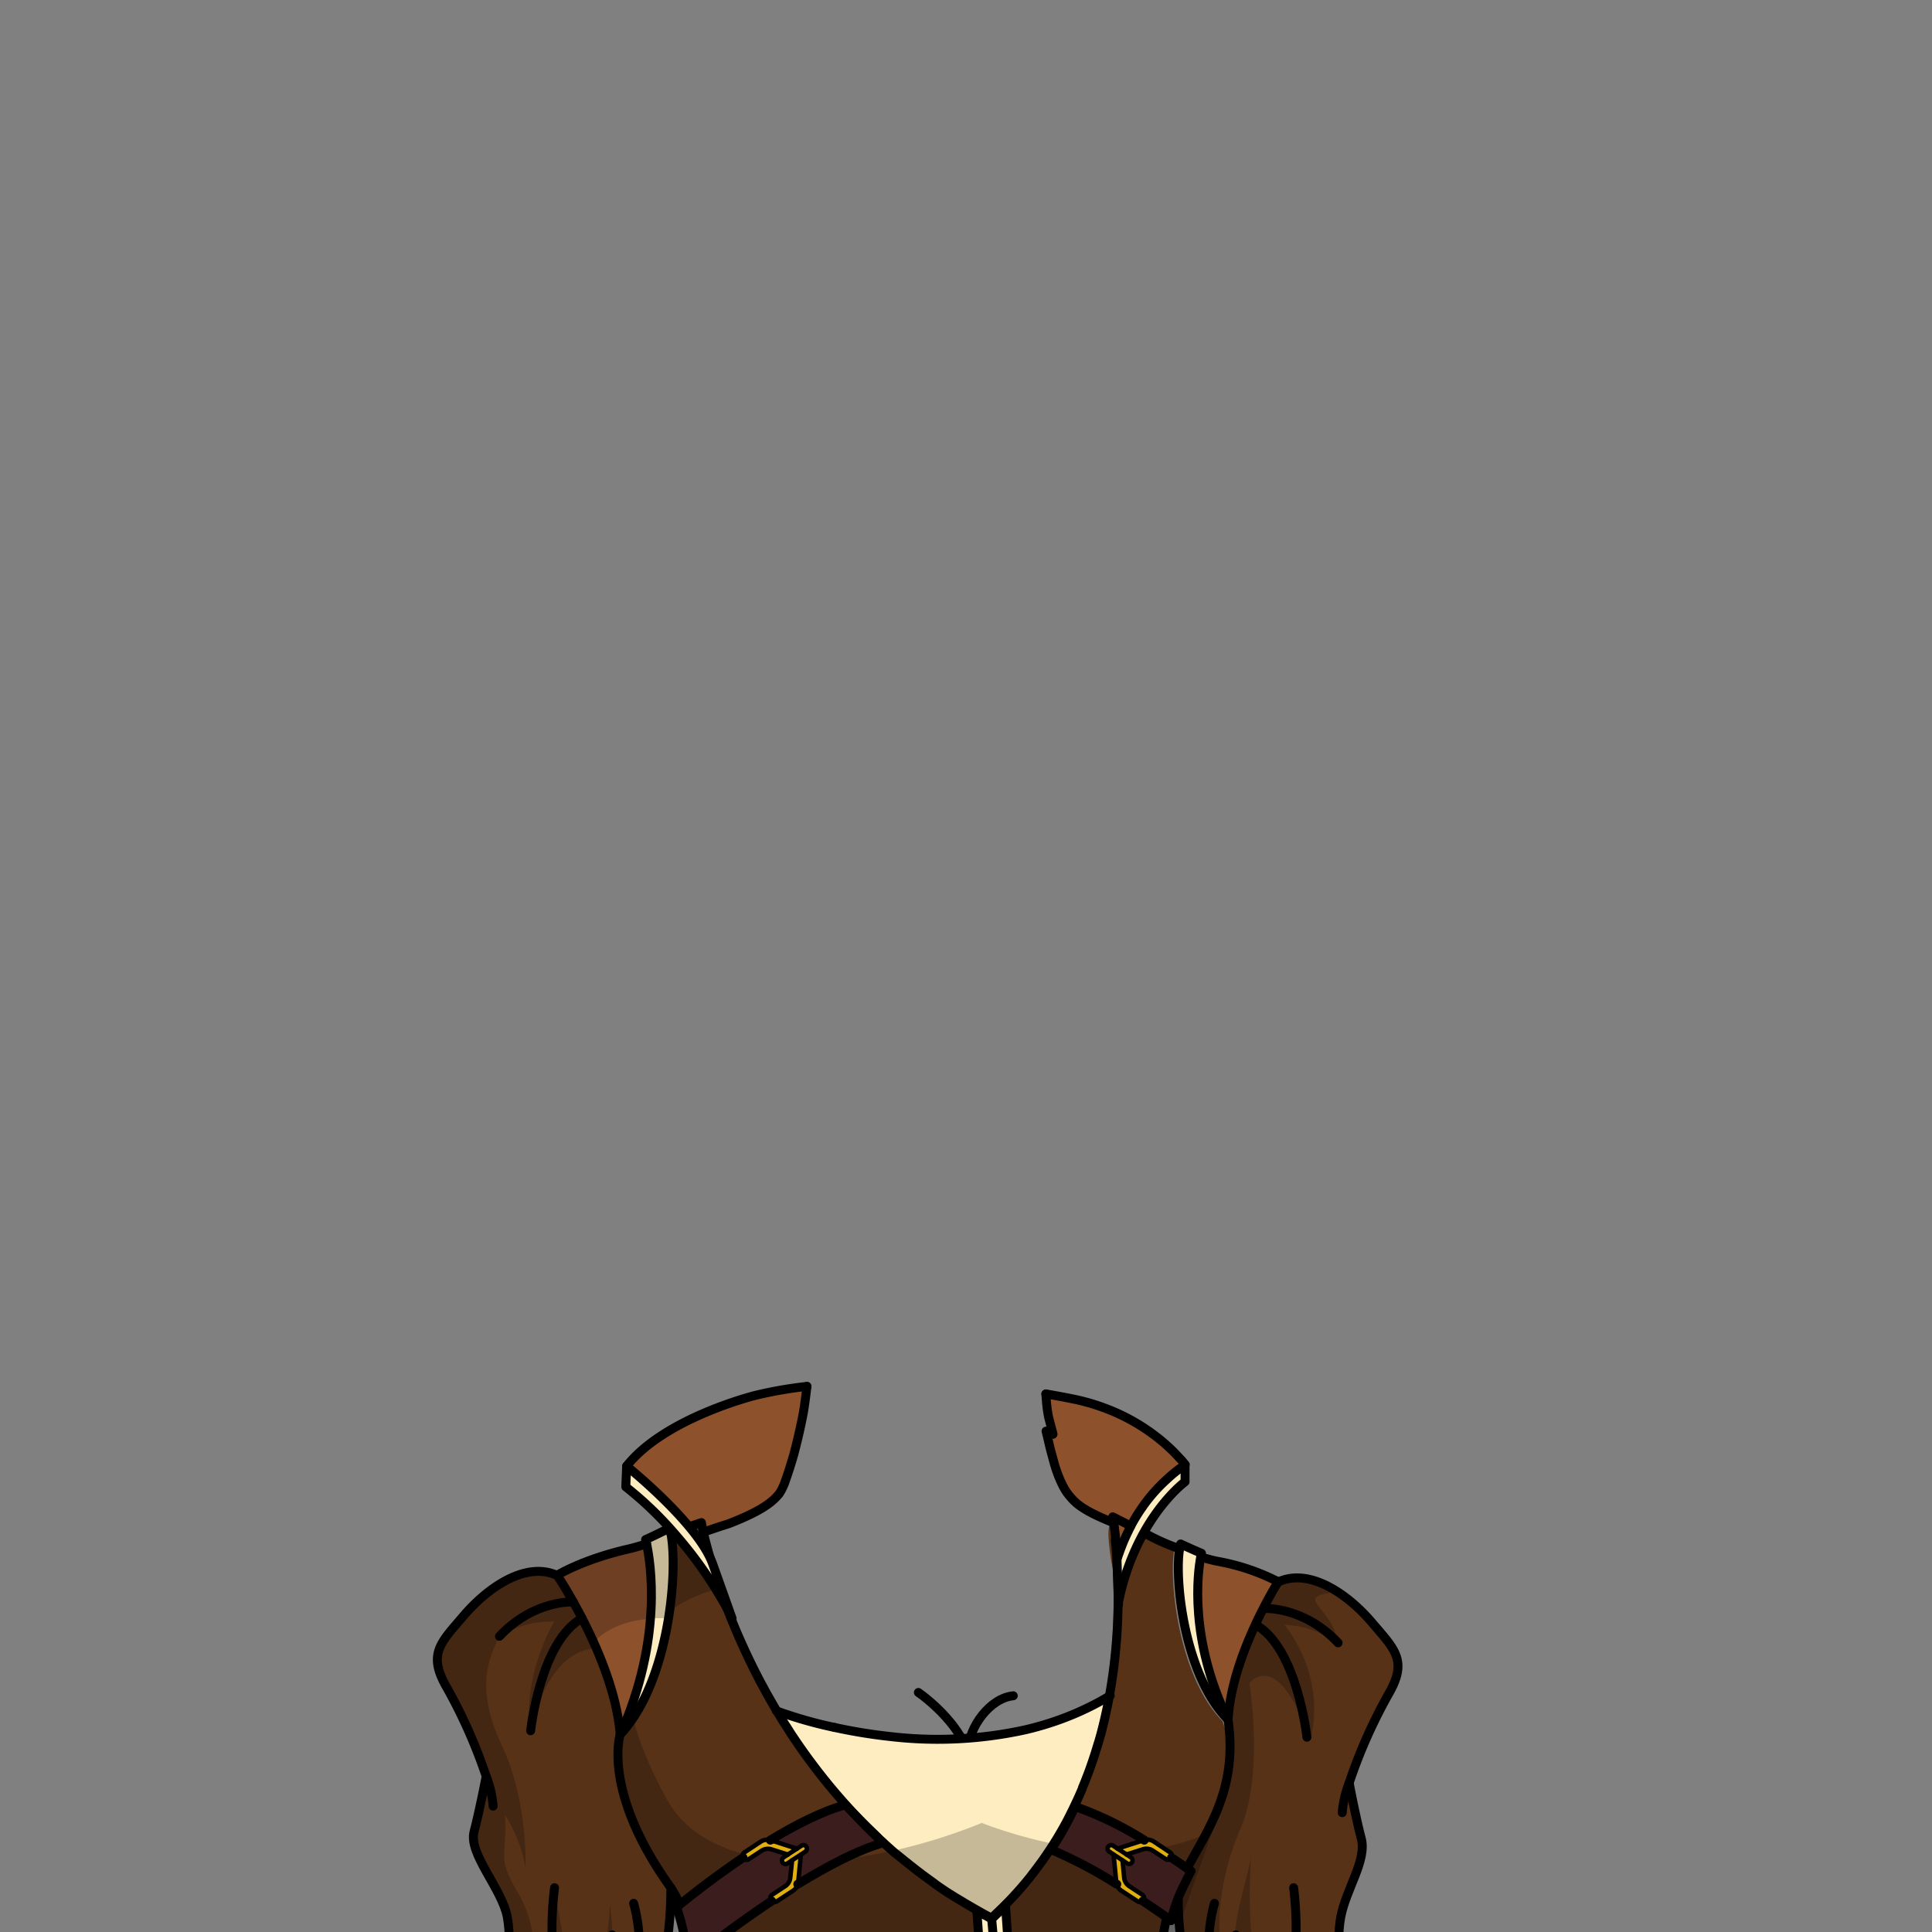 <svg xmlns="http://www.w3.org/2000/svg" viewBox="0 0 432 432">
  <rect x="0" y="0" width="432" height="432" fill="#808080" stroke="none"/>
  <defs>
    <style>.GUNDAN_RAT_OUTFIT_RAT_OUTFIT_23_cls-1{isolation:isolate;}.GUNDAN_RAT_OUTFIT_RAT_OUTFIT_23_cls-2,.GUNDAN_RAT_OUTFIT_RAT_OUTFIT_23_cls-9{fill:none;}.GUNDAN_RAT_OUTFIT_RAT_OUTFIT_23_cls-10,.GUNDAN_RAT_OUTFIT_RAT_OUTFIT_23_cls-2,.GUNDAN_RAT_OUTFIT_RAT_OUTFIT_23_cls-9{stroke:#000;stroke-linecap:round;stroke-linejoin:round;}.GUNDAN_RAT_OUTFIT_RAT_OUTFIT_23_cls-10,.GUNDAN_RAT_OUTFIT_RAT_OUTFIT_23_cls-2{stroke-width:2px;}.GUNDAN_RAT_OUTFIT_RAT_OUTFIT_23_cls-3{fill:#8d512c;}.GUNDAN_RAT_OUTFIT_RAT_OUTFIT_23_cls-10,.GUNDAN_RAT_OUTFIT_RAT_OUTFIT_23_cls-4{fill:#fdedc1;}.GUNDAN_RAT_OUTFIT_RAT_OUTFIT_23_cls-5{opacity:0.22;mix-blend-mode:multiply;}.GUNDAN_RAT_OUTFIT_RAT_OUTFIT_23_cls-6{fill:#573217;}.GUNDAN_RAT_OUTFIT_RAT_OUTFIT_23_cls-7{fill:#e2af10;}.GUNDAN_RAT_OUTFIT_RAT_OUTFIT_23_cls-8{fill:#3c1d1e;}</style>
  </defs>
  <g class="GUNDAN_RAT_OUTFIT_RAT_OUTFIT_23_cls-1">
    <g id="Outfit">
      <path class="GUNDAN_RAT_OUTFIT_RAT_OUTFIT_23_cls-2" d="M205.35,378.44s12.33,8.42,11.72,18.16" />
      <path class="GUNDAN_RAT_OUTFIT_RAT_OUTFIT_23_cls-2" d="M216.45,391.3c.24-5.21,4.93-11.61,10.12-12.12" />
      <path class="GUNDAN_RAT_OUTFIT_RAT_OUTFIT_23_cls-3" d="M285.81,353.69s-10.46,16.5-11.2,30.9c-8.78-18.12-6.79-32.91-6.13-36.44a33.78,33.78,0,0,0,3.73,1A47.93,47.93,0,0,1,285.81,353.69Z" />
      <path class="GUNDAN_RAT_OUTFIT_RAT_OUTFIT_23_cls-4" d="M248.25,379.15a93.76,93.76,0,0,1-12.46,33.17,78.78,78.78,0,0,1-14,16.75,117.86,117.86,0,0,1-22.2-15.22,128.11,128.11,0,0,1-25.95-31.3,96.1,96.1,0,0,0,13,3.71h0a117.39,117.39,0,0,0,12.17,2,91.13,91.13,0,0,0,30.46-1.47,68.07,68.07,0,0,0,7.92-2.35A63.82,63.82,0,0,0,248.25,379.15Z" />
      <path class="GUNDAN_RAT_OUTFIT_RAT_OUTFIT_23_cls-5" d="M235.79,412.32a78.78,78.78,0,0,1-14,16.75,117.86,117.86,0,0,1-22.2-15.22,125.79,125.79,0,0,0,19.93-6.23A105.38,105.38,0,0,0,235.79,412.32Z" />
      <path class="GUNDAN_RAT_OUTFIT_RAT_OUTFIT_23_cls-4" d="M268.48,348.15c-.66,3.53-2.65,18.32,6.13,36.44-9.67-9.74-12.05-30.93-10.84-38.27a9.83,9.83,0,0,1,.22-1c3.2,1.48,4.66,2.07,4.66,2.07S268.58,347.62,268.48,348.15Z" />
      <path class="GUNDAN_RAT_OUTFIT_RAT_OUTFIT_23_cls-6" d="M310.45,378.86a114.26,114.26,0,0,0-8.77,19.8s1.41,7.49,2.7,12.39-3.35,11.18-4.57,17.51,0,21.42,0,21.42c-2.14.45-4.32.78-6.5,1,0,0,1.33-1.85,0-3H282.22a3.44,3.44,0,0,0-2.56,1.28l-1,1.29-.67.84-3.41-.2c-6.31-.46-10.64-1.23-10.64-1.23s1.74-8.91.48-14.33-.95-14-.95-14c5.38-11.13,13.56-20.07,11.17-37a43.7,43.7,0,0,1,1.48-8.88,91.1,91.1,0,0,1,9.72-22c4.21-1.91,8.95-.53,13.19,2.19h0a36.24,36.24,0,0,1,7.7,6.85C311.93,368.86,314.84,371.31,310.45,378.86Z" />
      <path class="GUNDAN_RAT_OUTFIT_RAT_OUTFIT_23_cls-5" d="M287.18,363.28s9.55,10.92,5.81,25.88c-7.15-20.69-13.28-13.22-13.62-12.79l0,0s3.32,20.26-2,32.53-7.08,28.61-.24,35.49c-2.23-13.43-.53-15.5,2.63-29A107.87,107.87,0,0,0,282.22,448a3.44,3.44,0,0,0-2.56,1.28l-1,1.29-.67.84-3.41-.2c-6.31-.46-10.64-1.23-10.64-1.23s1.74-8.91.48-14.33-.95-14-.95-14c5.38-11.13,13.56-20.07,11.17-37a43.7,43.7,0,0,1,1.48-8.88,91.1,91.1,0,0,1,9.72-22c4.21-1.91,8.95-.53,13.19,2.19-10.49,1.18-1.11,3.09.2,11.46A23.54,23.54,0,0,0,287.18,363.28Z" />
      <path class="GUNDAN_RAT_OUTFIT_RAT_OUTFIT_23_cls-3" d="M145.44,361.93a78.07,78.07,0,0,1-6.76,25.92c-.57-7-3.14-14.43-5.94-20.65-.86-1.92-1.74-3.73-2.6-5.38-.67-1.31-1.34-2.52-1.94-3.61-2.07-3.69-3.62-6-3.62-6s5.61-3.48,15.68-5.81a40,40,0,0,0,4.31-1.24A59,59,0,0,1,145.44,361.93Z" />
      <path class="GUNDAN_RAT_OUTFIT_RAT_OUTFIT_23_cls-5" d="M145.44,361.93c-7.17.56-11,3.44-12.7,5.27-.86-1.92-1.74-3.73-2.6-5.38-.67-1.31-1.34-2.52-1.94-3.61-2.07-3.69-3.62-6-3.62-6s5.61-3.48,15.68-5.81a40,40,0,0,0,4.31-1.24A59,59,0,0,1,145.44,361.93Z" />
      <path class="GUNDAN_RAT_OUTFIT_RAT_OUTFIT_23_cls-4" d="M149.68,360.45c-1.4,9.76-4.75,20.72-11,27.4a78.07,78.07,0,0,0,6.76-25.92,59,59,0,0,0-.87-16.75c-.13-.61-.22-.92-.22-.92s1.68-.74,5.36-2.58a10.28,10.28,0,0,1,.29,1.21C150.71,346.53,150.74,353.15,149.68,360.45Z" />
      <path class="GUNDAN_RAT_OUTFIT_RAT_OUTFIT_23_cls-6" d="M156.74,340.11l-.2.09-.19-.23.33-.11C158.7,339.2,158.17,339.5,156.74,340.11Z" />
      <path class="GUNDAN_RAT_OUTFIT_RAT_OUTFIT_23_cls-6" d="M275,391.49c0,.14,0,.28,0,.42V392c0,.42,0,.83-.07,1.24,0,.07,0,.14,0,.21q0,.65-.12,1.26c-.05.4-.1.79-.16,1.17-.08.53-.17,1.06-.27,1.58a35.92,35.92,0,0,1-.9,3.61c-.12.4-.25.8-.38,1.19-.53,1.56-1.15,3.07-1.81,4.53-.5,1.09-1,2.16-1.59,3.22l-.51,1c-.08.16-.17.32-.26.48-.24.43-.47.86-.7,1.29-.93,1.68-1.88,3.34-2.79,5l-.06.11q-.22.39-.42.78c-.52,1-1,1.95-1.51,2.95-.32.66-.63,1.32-.92,2-.13.29-.25.59-.37.9s-.29.79-.43,1.22-.25.79-.37,1.21l-.18.67c-.1.36-.19.73-.28,1.11l-.18.82c-.07.32-.14.64-.2,1s-.13.66-.19,1-.12.67-.17,1-.12.68-.16,1l-.15,1c0,.35-.1.7-.14,1.05l-.12,1.06c0,.19-.05.39-.07.58,0,0,0,.05,0,.08s0,.27,0,.41c-.11,1.07-.21,2.14-.29,3.21l-.12,1.71c0,.28,0,.57-.05.85q0,.84-.09,1.65c0,.34,0,.68,0,1s0,.67,0,1c-.06,1.41-.09,2.76-.11,4,0,.49,0,1,0,1.4,0,4.05.06,6.79.06,6.79H154.39a100.72,100.72,0,0,0,.39-21.61h0a43.16,43.16,0,0,0-2.76-11.9h0a.69.69,0,0,0,0-.13.05.05,0,0,0,0,0q-.18-.45-.39-.87c-.14-.31-.29-.61-.45-.91l-.35-.63a2.39,2.39,0,0,0-.13-.21,4.23,4.23,0,0,0-.24-.4c-.12-.2-.25-.4-.38-.59-15.48-21.54-11.32-34.25-11.32-34.25l.32-.36a3.45,3.45,0,0,0,.26-.28l.13-.15.05-.07.06-.07.1-.12,0-.05.08-.08a3.92,3.92,0,0,0,.27-.33c.25-.3.48-.61.71-.92l.13-.17a.61.61,0,0,1,.07-.1l0,0L141,385l.06-.09.19-.26.11-.16,0-.05.18-.27c.05-.06.09-.14.14-.21l.27-.42c.14-.21.27-.43.41-.65s.11-.2.17-.31a.27.27,0,0,0,.06-.1s0,0,0,0l.2-.34a3.72,3.72,0,0,0,.19-.34,2,2,0,0,0,.11-.2l.18-.33.33-.62.16-.32.05-.1c.1-.18.19-.37.28-.56s.25-.51.37-.78l0-.06c.06-.12.11-.24.16-.36l.09-.19c.14-.3.27-.62.4-.93l0-.06c0-.06.05-.13.08-.19s0,0,0,0,.13-.31.19-.46.21-.52.31-.79l0-.1c.07-.17.13-.34.19-.51v0a0,0,0,0,0,0,0l0-.1c.06-.17.13-.35.19-.53l.05-.12c0-.1.07-.21.1-.31a3.4,3.4,0,0,0,.12-.34l.09-.26,0-.12c.15-.45.3-.91.44-1.37a.09.09,0,0,0,0-.05l.09-.27c0-.12.08-.25.11-.38s0-.13.07-.2a.44.44,0,0,0,0-.1,2.29,2.29,0,0,0,.08-.28l.18-.62c.08-.28.15-.56.23-.85,0-.08,0-.17.07-.26s.05-.22.08-.33.11-.43.16-.65l0-.11,0-.14.09-.35a.09.09,0,0,0,0-.05,1.89,1.89,0,0,0,.05-.23c0-.18.09-.37.13-.57l.12-.52c0-.06,0-.12,0-.19s.05-.25.08-.37c.06-.29.12-.57.17-.86s.07-.37.11-.56v0c0-.13.06-.26.08-.39l.12-.67a1.62,1.62,0,0,0,0-.2c0-.1,0-.19.05-.28a1.29,1.29,0,0,0,0-.19v0l0-.16s0-.09,0-.13.05-.35.08-.53c0,0,0-.05,0-.08,0-.19.06-.37.08-.56a2.23,2.23,0,0,1,0-.23s0-.08,0-.13c0-.31.09-.62.13-.92l.15-1.19s0,0,0-.08c.05-.44.1-.88.14-1.3l.06-.56a2.64,2.64,0,0,0,0-.29l0-.25c0-.16,0-.31,0-.47s0-.21,0-.32l0-.35c0-.49.07-1,.09-1.43l0-.59c0-.59,0-1.16.06-1.72v-.07a2.81,2.81,0,0,0,0-.29c0-1,0-1.9,0-2.77,0-.08,0-.16,0-.23,0-.31,0-.61,0-.92s-.05-.86-.09-1.27c0-.13,0-.26,0-.38v0c0-.13,0-.27,0-.4-.07-.64-.16-1.22-.26-1.74l0,0,.09,0,.13-.05.33-.14,1.37-.55h0l1.74-.71.28-.11.09,0,1.95-.81.5-.21.21.3.08.13,0,0h0a7.93,7.93,0,0,1,.79,1.69l0,.07a35.79,35.79,0,0,1,1.15,6,.63.63,0,0,1,0,.19,2,2,0,0,1,0,.26,19.34,19.34,0,0,0,1.87,6.27l.14,0a.43.43,0,0,1,0,.05l.07.21-.13-.08a1.09,1.09,0,0,0,.08.15s.06,0,.06,0l.42,1.2,0,0c.12.35.24.69.37,1,.21.58.43,1.16.65,1.76a1.11,1.11,0,0,1,.07.16l0,.08c.19.51.39,1,.6,1.57a3.65,3.65,0,0,1,.14.35c.14.34.27.68.42,1,.28.69.57,1.39.87,2.11l0,0,.43,1,.47,1.07c.15.35.31.71.48,1.06,1.23,2.74,2.61,5.58,4.15,8.49l.42.77.4.73c.2.39.41.77.63,1.15.64,1.15,1.31,2.31,2,3.47h0c.29.51.6,1,.91,1.51l.28.46c.12.19.24.38.35.57s.24.38.36.57.35.55.54.83l.47.73c.27.43.55.86.84,1.28.42.63.84,1.25,1.28,1.88q1.08,1.56,2.22,3.12c.49.66,1,1.33,1.5,2,.07.09.14.19.22.28.37.49.75,1,1.15,1.47s.91,1.15,1.38,1.72l1.24,1.49c.38.44.76.89,1.15,1.33.19.23.4.46.6.69a3.4,3.4,0,0,0,.26.29c.17.21.36.42.55.63l.15.16,0,.06c.07.07.23.24.44.48a1.41,1.41,0,0,0,.17.18l.09.11.1.09a1.71,1.71,0,0,0,.22.25l.12.13c1,1.07,2,2.13,3.07,3.19l.6.59,1.19,1.16.6.57,1,1c.2.19.4.38.61.56l.16.15.4.36.61.55,1,.89c.41.35.81.71,1.22,1l1.24,1c.26.22.52.44.79.64s.67.55,1,.8l1.88,1.46c.76.58,1.52,1.15,2.3,1.7l.67.48.67.47c.81.57,1.61,1.12,2.44,1.67l1.61,1,.18.12,1.67,1,.41.25,1.7,1,.51.29.64.37.39.22.14.07.78.45.24.13,1.71.92.56-.52.42-.38s0,0,.05-.05h0l.06-.06c.18-.16.35-.33.52-.5l.48-.45.24-.25.37-.36.39-.38.1-.1.8-.82c.48-.5.95-1,1.4-1.5.32-.34.62-.68.92-1,.8-.91,1.58-1.83,2.32-2.76l.77-1c.22-.28.44-.57.65-.86l.49-.66c.45-.6.89-1.21,1.31-1.82l.34-.48h0l.52-.77.26-.39.36-.54.71-1.11c.05-.08.1-.15.14-.23l.53-.85.53-.9.06-.1c.11-.2.23-.39.34-.58l.45-.79.11-.2c.11-.2.22-.41.33-.6s.32-.59.47-.89.36-.67.53-1l0,0,.43-.84c.1-.19.19-.39.28-.58l.12-.24c.06-.11.1-.21.14-.29a1.42,1.42,0,0,0,.08-.18l0-.06c.12-.23.23-.47.34-.7l.09-.2c.22-.47.43-.94.64-1.4s.47-1.08.7-1.63l0-.1c.21-.51.42-1,.62-1.51l.23-.59c.14-.35.27-.7.4-1h0c.19-.5.38-1,.55-1.51v0q.34-1,.66-1.92c.18-.53.35-1.06.5-1.59s.27-.83.39-1.25.21-.7.31-1h0c.1-.35.19-.69.29-1s.11-.42.16-.62c.15-.52.28-1,.41-1.56.08-.32.16-.63.23-.94s.17-.68.25-1,.16-.69.23-1c.16-.68.3-1.36.43-2s.27-1.36.39-2a122.84,122.84,0,0,0,1.9-20.69h0c0-.23.08-.45.11-.68a.22.22,0,0,1,0-.08,17.55,17.55,0,0,0,.11-1.93,32.17,32.17,0,0,0-.38-4.66c-.05-.36-.1-.72-.16-1.07s-.07-.51-.12-.76a52.26,52.26,0,0,1-.67-5.24,12.52,12.52,0,0,1,0-2.47c0-.1,0-.19.05-.28a5.54,5.54,0,0,1,.53-1.67c.64.36,1.72.93,3,1.59l.1.06.38.19,0,0,2.56,1.27.27.13.22.11c2.66,1.29,5.41,2.57,7.06,3.18l.16.06.3.1c-1.21,7.34,1.17,28.53,10.84,38.27A40.76,40.76,0,0,1,275,391.49Z" />
      <path class="GUNDAN_RAT_OUTFIT_RAT_OUTFIT_23_cls-3" d="M265,327.54h0a7.28,7.28,0,0,0-.69.44h0a23.7,23.7,0,0,0-3.35,2.7,38.16,38.16,0,0,0-6,7.67c-.62,1-1.2,2.06-1.72,3l0,.05a.75.75,0,0,1-.07.12c-1.12,2.13-2,4-2.68,5.35h0c-.13.28-.26.52-.38.74s-.14.25-.21.36l-.15.26,0-1.63h0l.06-2.86v-.24a5.11,5.11,0,0,1-.53-1.43s0,0,0,0l-.15-.53c-.1-.41-.21-.83-.3-1.2-.15-.63-.26-1.11-.26-1.11q-.1-.57-.12-.63h0a45.19,45.19,0,0,1-2.8-5.41c-.21-.48-.42-1-.62-1.5-1.43-3.61-2.66-8.11-2.16-12.17l4.45-4.58.39-.41a61.43,61.43,0,0,1,10.69,6.56c.54.41,1.08.84,1.6,1.28.37.31.73.63,1.08.95l.86.8.38.37.42.43.41.43c.33.34.65.7,1,1.06l0,0c.27.32.55.66.81,1l0,0Z" />
      <path class="GUNDAN_RAT_OUTFIT_RAT_OUTFIT_23_cls-3" d="M258.37,321.1a128.3,128.3,0,0,1-2.92,15.31h0c-.06.26-.13.51-.19.76s-.11.42-.17.63-.11.38-.17.56a8.61,8.61,0,0,1-1.68,3.05l0,.05-.1.1a8,8,0,0,1-.9.85l-.11.08a9.07,9.07,0,0,1-2.32,1.29l-.32.11-.4.13a12.52,12.52,0,0,1,0-2.47c-.1-.41-.21-.83-.3-1.2-7.31-2.92-8.52-4.64-9.72-6.07l-.11-.13c-1.84-2.27-3.08-6.66-3.08-6.66-.33-1.15-.64-2.3-.91-3.34-.62-2.37-1-4.18-1-4.18l.1,0,1.4.64a.1.1,0,0,0,0,0c0-.15-.2-.8-.91-3.56-.08-.35-.16-.73-.23-1.14h0c0-.15-.05-.3-.07-.45-.18-1.19-.29-2.53-.36-3.79q3,.51,6.11,1.14a46.28,46.28,0,0,1,7.33,2.13l.39-.41A61.43,61.43,0,0,1,258.37,321.1Z" />
      <path class="GUNDAN_RAT_OUTFIT_RAT_OUTFIT_23_cls-3" d="M169,312c.36,2.49,1.33,12.57-4.9,21.19-.41.57-.85,1.13-1.33,1.68a23.71,23.71,0,0,1-1.77,1.87c-.81.77-3.32,2.37-4.28,3.08L158.3,347c-.13-.3-11.36-14.6-18.17-19.22C148.66,317,169,312,169,312Z" />
      <path class="GUNDAN_RAT_OUTFIT_RAT_OUTFIT_23_cls-3" d="M151.55,318.43l5,24.22s13.79-3.13,17.71-8.64,6.77-23.05,6.5-23.54-8.8-.48-16.12,3.16Z" />
      <path class="GUNDAN_RAT_OUTFIT_RAT_OUTFIT_23_cls-5" d="M160.77,355.15c-3.77,1.05-8.41,2.87-11.09,5.3h0c0-.1,0-.18,0-.28s.05-.42.08-.64.05-.36.07-.55l.09-.71v0c.06-.48.11-.95.16-1.43h0c0-.14,0-.27,0-.42a2.64,2.64,0,0,0,0-.29c0-.23.05-.46.07-.7s0-.46.05-.69a.57.57,0,0,0,0-.13c0-.41.06-.82.08-1.22a.25.25,0,0,1,0-.08c0-.2,0-.39,0-.59s0-.66,0-1v-.31c0-.08,0-.16,0-.24V351c0-.75,0-1.47,0-2.17,0-.25,0-.51,0-.75v-.19c0-.1,0-.21,0-.31,0-.31,0-.61,0-.92s0-.58-.05-.86h0c0-.28,0-.55-.07-.82s-.06-.52-.09-.76-.07-.48-.1-.71-.08-.45-.12-.66c.29-.15,5.84-1.83,6.11-2C159.08,344.46,157.81,350.11,160.77,355.15Z" />
      <path class="GUNDAN_RAT_OUTFIT_RAT_OUTFIT_23_cls-5" d="M271.2,409.17l-10.08,28.64s-.6-.19-1.62-.45c-3.3-.81-11.05-2.24-17.35.32-8.26,3.36-21.55,7.61-37.69,3.41s-27.86-9.35-29.62-1.6a24.28,24.28,0,0,0,7,19.91H154.39S158,433.85,150,422.1c-15.48-21.54-11.32-34.25-11.32-34.25a29.51,29.51,0,0,0,2.89-3.68c1,4.09,3.1,10,7.42,17.93,7.65,14.16,28.34,16.66,50.55,11.75a117.86,117.86,0,0,0,22.2,15.22,78.78,78.78,0,0,0,14-16.75c18.92,3.76,30.07-.41,33.91-2.31A14.72,14.72,0,0,0,271.2,409.17Z" />
      <path class="GUNDAN_RAT_OUTFIT_RAT_OUTFIT_23_cls-6" d="M149.32,450s-4.26.76-10.49,1.21l-.15,0-3.41.2-.67-.84-1-1.29a3.48,3.48,0,0,0-2.69-1.29h-11c-1.34,1.16,0,3,0,3-2.18-.24-4.37-.57-6.5-1,0,0,1.23-15.1,0-21.42s-8.71-14.07-7.42-19,2.71-12.39,2.71-12.39a115,115,0,0,0-8.77-19.8c-4.39-7.55-1.49-10,3.74-16.13s13.8-12.26,20.9-9c0,0,1.55,2.29,3.62,6,.6,1.09,1.27,2.3,1.94,3.61,1.06,2.06,2.18,4.35,3.23,6.81h0c2.54,5.9,4.78,12.71,5.31,19.21,0,0-4.16,12.71,11.32,34.25,0,0,.1,8.13-1.16,13.55S149.32,450,149.32,450Z" />
      <path class="GUNDAN_RAT_OUTFIT_RAT_OUTFIT_23_cls-5" d="M123.37,448h-3.45c-1.34,1.16,0,3,0,3-2.18-.24-4.37-.57-6.5-1,0,0,1.23-15.1,0-21.42s-8.71-14.07-7.42-19,2.71-12.39,2.71-12.39a115,115,0,0,0-8.77-19.8c-4.39-7.55-1.49-10,3.74-16.13s13.8-12.26,20.9-9c0,0,1.55,2.29,3.62,6,.6,1.09,1.27,2.3,1.94,3.61,1.06,2.06,2.18,4.35,3.23,6.81h0S123.28,367.3,118.65,387c-2-12.14,5.25-24.4,5.25-24.4a21.72,21.72,0,0,0-12.22,3.3c-2.69,5.35-5.27,12.07.59,24.51s5.23,27.23,5.23,27.23a32.18,32.18,0,0,0-4.58-11.81c.58,9.42-2,9.23,2.78,17.16s3.77,16.26,3.62,19.42C119.22,444.51,121,446.71,123.37,448Z" />
      <path class="GUNDAN_RAT_OUTFIT_RAT_OUTFIT_23_cls-2" d="M249.52,344.46c-.27-2.72-.52-4.27-.7-5.29l6.65,3.38a48.22,48.22,0,0,0,8.3,3.77" />
      <path class="GUNDAN_RAT_OUTFIT_RAT_OUTFIT_23_cls-2" d="M150,342.89l.84-.43,6-2s.73,4.83,4.1,14.64v.05c.17.48.34,1,.52,1.48s.25.69.38,1c.21.58.42,1.16.65,1.76l.06.16q.32.81.63,1.65l.14.35c.14.34.27.68.42,1,.28.69.57,1.39.87,2.11s.6,1.4.92,2.12c.16.35.31.71.48,1.06,1.23,2.74,2.61,5.58,4.15,8.49l.42.77.4.73c.2.39.41.77.63,1.15.65,1.15,1.31,2.31,2,3.47.3.51.61,1,.92,1.52l.29.46c.23.38.46.76.71,1.14s.66,1,1,1.56.55.86.84,1.28c1.11,1.67,2.28,3.33,3.5,5,.49.66,1,1.33,1.5,2,1.79,2.34,3.7,4.68,5.74,7l.81.92c1.77,2,3.62,3.89,5.57,5.79l1.23,1.18,1,1,.73.67,1.05.95,1,.89c.41.35.81.71,1.22,1l1.24,1c.26.22.53.44.8.64s.66.55,1,.8c1.36,1.08,2.75,2.14,4.18,3.16.45.33.89.64,1.34,1,.81.57,1.62,1.12,2.44,1.67l1.61,1,.18.12,1.68,1,.4.25,1.71,1,1.54.88,1.15.65,1.71.92,1-.95.06-.06c.63-.59,1.24-1.18,1.84-1.78l.26-.26.81-.82c1.65-1.72,3.19-3.48,4.64-5.28l.76-1c.22-.28.44-.57.65-.86l.5-.66c.57-.76,1.11-1.53,1.64-2.3l.53-.78c.69-1,1.35-2.07,2-3.12l.93-1.58.45-.79c.15-.27.29-.54.44-.8.35-.64.69-1.28,1-1.93l.42-.84c.37-.75.74-1.5,1.08-2.25.22-.47.44-.94.64-1.4s.48-1.08.7-1.63a.42.42,0,0,0,0-.1c.22-.51.42-1,.62-1.51s.43-1.09.63-1.63h0c.19-.5.38-1,.55-1.51q.85-2.4,1.56-4.78c.11-.35.21-.7.31-1s.2-.7.29-1c.21-.73.39-1.46.57-2.18s.33-1.31.48-2c.4-1.72.74-3.43,1.05-5.11a122.84,122.84,0,0,0,1.9-20.69h0c0-4-.13-7.55-.34-10.58-.1-1.31-.2-2.43-.29-3.41" />
      <path class="GUNDAN_RAT_OUTFIT_RAT_OUTFIT_23_cls-2" d="M144.57,345.18c.9,4.09,3.72,21.26-5.89,42.67" />
      <path class="GUNDAN_RAT_OUTFIT_RAT_OUTFIT_23_cls-2" d="M150,342.89a10.28,10.28,0,0,0-.29-1.21c-3.68,1.84-5.36,2.58-5.36,2.58s.09.31.22.92a40,40,0,0,1-4.31,1.24c-10.07,2.33-15.68,5.81-15.68,5.81s1.55,2.29,3.62,6c.6,1.09,1.27,2.3,1.94,3.61,3.62,7,7.8,16.83,8.54,26,10.93-11.68,13-36.45,11.32-45" />
      <path class="GUNDAN_RAT_OUTFIT_RAT_OUTFIT_23_cls-2" d="M268.48,348.15c-.66,3.53-2.65,18.32,6.13,36.44" />
      <path class="GUNDAN_RAT_OUTFIT_RAT_OUTFIT_23_cls-2" d="M274.61,384.59c.74-14.4,11.2-30.9,11.2-30.9a47.93,47.93,0,0,0-13.6-4.58,33.78,33.78,0,0,1-3.73-1c.1-.53.17-.8.17-.8s-1.46-.59-4.66-2.07a9.83,9.83,0,0,0-.22,1c-1.21,7.34,1.17,28.53,10.84,38.27" />
      <path class="GUNDAN_RAT_OUTFIT_RAT_OUTFIT_23_cls-2" d="M274.61,384.59c2.39,17-5.79,25.91-11.17,37-.32.66-.63,1.32-.92,2-4.67,10.65-3.75,35.78-3.75,35.78H154.39a100.72,100.72,0,0,0,.39-21.61" />
      <path class="GUNDAN_RAT_OUTFIT_RAT_OUTFIT_23_cls-2" d="M138.68,387.85S134.52,400.56,150,422.1a22.28,22.28,0,0,1,2,3.78" />
      <path class="GUNDAN_RAT_OUTFIT_RAT_OUTFIT_23_cls-2" d="M186.61,386.26a117.39,117.39,0,0,0,12.17,2,91.13,91.13,0,0,0,30.46-1.47,68.07,68.07,0,0,0,7.92-2.35,63.82,63.82,0,0,0,11.09-5.3h0" />
      <path class="GUNDAN_RAT_OUTFIT_RAT_OUTFIT_23_cls-2" d="M173.59,382.55a96.1,96.1,0,0,0,13,3.71" />
      <path class="GUNDAN_RAT_OUTFIT_RAT_OUTFIT_23_cls-2" d="M135.27,451.41l3.41-.2c6.31-.46,10.64-1.23,10.64-1.23s-1.74-8.91-.48-14.33S150,422.1,150,422.1" />
      <path class="GUNDAN_RAT_OUTFIT_RAT_OUTFIT_23_cls-2" d="M113.42,450s1.23-15.1,0-21.42-8.71-14.07-7.42-19,2.71-12.39,2.71-12.39" />
      <path class="GUNDAN_RAT_OUTFIT_RAT_OUTFIT_23_cls-2" d="M110.26,403.85a23,23,0,0,0-1.55-6.65,115,115,0,0,0-8.77-19.8c-4.39-7.55-1.49-10,3.74-16.13s13.8-12.26,20.9-9" />
      <path class="GUNDAN_RAT_OUTFIT_RAT_OUTFIT_23_cls-2" d="M124,422.1S121.45,440,127.06,448" />
      <path class="GUNDAN_RAT_OUTFIT_RAT_OUTFIT_23_cls-2" d="M136.89,432.65s.31,10.65-2.29,17.92" />
      <path class="GUNDAN_RAT_OUTFIT_RAT_OUTFIT_23_cls-2" d="M141.68,425.59s4.45,14.26-3,25.62" />
      <path class="GUNDAN_RAT_OUTFIT_RAT_OUTFIT_23_cls-2" d="M118.65,387s2.18-20,11.49-25.16" />
      <path class="GUNDAN_RAT_OUTFIT_RAT_OUTFIT_23_cls-2" d="M128.2,358.21s-8.78-.56-16.52,7.67" />
      <path class="GUNDAN_RAT_OUTFIT_RAT_OUTFIT_23_cls-2" d="M278,451.41l-3.41-.2c-6.31-.46-10.64-1.23-10.64-1.23s1.74-8.91.48-14.33-.95-14-.95-14" />
      <path class="GUNDAN_RAT_OUTFIT_RAT_OUTFIT_23_cls-2" d="M299.81,450s-1.23-15.1,0-21.42,5.87-12.61,4.57-17.51-2.7-12.39-2.7-12.39" />
      <path class="GUNDAN_RAT_OUTFIT_RAT_OUTFIT_23_cls-2" d="M300.13,405.31a23,23,0,0,1,1.55-6.65,114.26,114.26,0,0,1,8.77-19.8c4.39-7.55,1.48-10-3.74-16.13s-13.8-12.26-20.9-9" />
      <path class="GUNDAN_RAT_OUTFIT_RAT_OUTFIT_23_cls-2" d="M289.26,422.1s2.51,17.91-3.1,25.89" />
      <path class="GUNDAN_RAT_OUTFIT_RAT_OUTFIT_23_cls-2" d="M276.34,432.65s-.31,10.65,2.29,17.92" />
      <path class="GUNDAN_RAT_OUTFIT_RAT_OUTFIT_23_cls-2" d="M271.55,425.59s-4.46,14.26,3,25.62" />
      <path class="GUNDAN_RAT_OUTFIT_RAT_OUTFIT_23_cls-2" d="M292.23,388.44s-2.18-20-11.49-25.16" />
      <path class="GUNDAN_RAT_OUTFIT_RAT_OUTFIT_23_cls-2" d="M282.68,359.67s8.78-.56,16.52,7.67" />
      <path class="GUNDAN_RAT_OUTFIT_RAT_OUTFIT_23_cls-7" d="M179.08,414.71l-.6,6.15a1.8,1.8,0,0,1-.09.45,2.5,2.5,0,0,1-1.06,1.46l-3.66,2.4a.89.89,0,0,1-1.13-.1.9.9,0,0,1,.13-1.41l2.89-1.9a2.57,2.57,0,0,0,1.15-1.9l.4-3.86Z" />
      <path class="GUNDAN_RAT_OUTFIT_RAT_OUTFIT_23_cls-7" d="M180.1,414l-1,.67h0l-2,1.29-1,.68a.79.79,0,0,1-1.1-.23.75.75,0,0,1-.13-.43.78.78,0,0,1,.35-.67l1-.68,2-1.3,1-.67a.79.79,0,1,1,.87,1.33Z" />
      <path class="GUNDAN_RAT_OUTFIT_RAT_OUTFIT_23_cls-7" d="M178.05,413.32l.15.05h0l-2,1.3-3.7-1.17a2.62,2.62,0,0,0-2.21.31l-2.88,1.89a.94.94,0,0,1-.5.15.9.9,0,0,1-.76-.41l0-.06a.89.89,0,0,1,.29-1.19l3.66-2.41a2.56,2.56,0,0,1,2.15-.32l.07,0Z" />
      <path class="GUNDAN_RAT_OUTFIT_RAT_OUTFIT_23_cls-7" d="M261.66,414.19a.9.9,0,0,1,.3,1.19l0,.06a.9.9,0,0,1-.76.41.88.88,0,0,1-.49-.15l-2.89-1.89a2.61,2.61,0,0,0-2.21-.31l-3.69,1.17-2-1.3.15-.05,5.73-1.84.07,0a2.56,2.56,0,0,1,2.15.32Z" />
      <path class="GUNDAN_RAT_OUTFIT_RAT_OUTFIT_23_cls-7" d="M252.91,415.35a.78.78,0,0,1,.35.67.82.82,0,0,1-.12.43.8.8,0,0,1-1.11.23l-1-.68h0l-2-1.3-1-.67a.79.79,0,0,1-.23-1.1.8.8,0,0,1,1.11-.23l1,.67,2,1.3Z" />
      <path class="GUNDAN_RAT_OUTFIT_RAT_OUTFIT_23_cls-7" d="M255.43,423.66a.91.91,0,0,1,.41.76.93.93,0,0,1-.14.5,1.07,1.07,0,0,1-.14.16.9.9,0,0,1-1.12.09l-3.67-2.4a2.56,2.56,0,0,1-1.06-1.46,3.26,3.26,0,0,1-.09-.45l-.6-6.16,2,1.3h0l.39,3.86a2.57,2.57,0,0,0,1.15,1.9Z" />
      <path class="GUNDAN_RAT_OUTFIT_RAT_OUTFIT_23_cls-8" d="M177.11,416l-.4,3.86a2.57,2.57,0,0,1-1.15,1.9l-2.89,1.9a.89.89,0,0,0-.13,1.41c-8.63,5.75-15.38,11.13-15.38,11.13l-3.3,2.2a60.19,60.19,0,0,0-1.36-7.75,32.66,32.66,0,0,0-1.21-4.07l.73-.7s6.1-5.09,14.13-10.5l0,.06a.9.9,0,0,0,.76.41.94.94,0,0,0,.5-.15l2.88-1.89a2.62,2.62,0,0,1,2.21-.31l3.7,1.17-1,.68a.78.78,0,0,0-.35.67.75.75,0,0,0,.13.43.79.79,0,0,0,1.1.23Z" />
      <path class="GUNDAN_RAT_OUTFIT_RAT_OUTFIT_23_cls-8" d="M178.2,413.37h0l-.15-.05-5.73-1.84-.07,0c5.6-3.4,11.57-6.46,16.8-7.9,0,0,5.14,5.59,8.46,8.49-5.63,1.56-12.58,5.23-19.12,9.26a1.8,1.8,0,0,0,.09-.45l.6-6.15h0l1-.67a.79.79,0,1,0-.87-1.33Z" />
      <path class="GUNDAN_RAT_OUTFIT_RAT_OUTFIT_23_cls-8" d="M261.92,415.44l0-.06c1.52,1,3,2.05,4.33,3,0,0-.68,1.39-2.06,4.18a36.51,36.51,0,0,0-2.36,6.85c-1.92-1.36-4.05-2.84-6.31-4.34a1.07,1.07,0,0,0,.14-.16.93.93,0,0,0,.14-.5.91.91,0,0,0-.41-.76l-2.89-1.9a2.57,2.57,0,0,1-1.15-1.9L251,416l1,.68a.8.8,0,0,0,1.11-.23.82.82,0,0,0,.12-.43.78.78,0,0,0-.35-.67l-1-.68,3.69-1.17a2.61,2.61,0,0,1,2.21.31l2.89,1.89a.88.88,0,0,0,.49.15A.9.9,0,0,0,261.92,415.44Z" />
      <path class="GUNDAN_RAT_OUTFIT_RAT_OUTFIT_23_cls-8" d="M255.85,411.46l-.07,0-5.73,1.84-.15.05-1-.67a.8.8,0,0,0-1.11.23A.79.79,0,0,0,248,414l1,.67.6,6.16a3.26,3.26,0,0,0,.09.45A102.32,102.32,0,0,0,235,413.57a70.28,70.28,0,0,0,5.39-9.62A76.06,76.06,0,0,1,255.85,411.46Z" />
      <path class="GUNDAN_RAT_OUTFIT_RAT_OUTFIT_23_cls-9" d="M179.08,414.71l-.6,6.15a1.8,1.8,0,0,1-.09.45,2.5,2.5,0,0,1-1.06,1.46l-3.66,2.4a.89.89,0,0,1-1.13-.1.9.9,0,0,1,.13-1.41l2.89-1.9a2.57,2.57,0,0,0,1.15-1.9l.4-3.86h0" />
      <path class="GUNDAN_RAT_OUTFIT_RAT_OUTFIT_23_cls-9" d="M178.2,413.37l-.15-.05-5.73-1.84-.07,0a2.56,2.56,0,0,0-2.15.32l-3.66,2.41a.89.89,0,0,0-.29,1.19l0,.06a.9.9,0,0,0,.76.41.94.94,0,0,0,.5-.15l2.88-1.89a2.62,2.62,0,0,1,2.21-.31l3.7,1.17" />
      <path class="GUNDAN_RAT_OUTFIT_RAT_OUTFIT_23_cls-9" d="M178.2,413.37l1-.67a.79.79,0,1,1,.87,1.33l-1,.67h0l-2,1.29-1,.68a.79.79,0,0,1-1.1-.23.75.75,0,0,1-.13-.43.78.78,0,0,1,.35-.67l1-.68Z" />
      <path class="GUNDAN_RAT_OUTFIT_RAT_OUTFIT_23_cls-2" d="M178.39,421.31c6.54-4,13.49-7.7,19.12-9.26-3.32-2.9-8.46-8.49-8.46-8.49-5.23,1.44-11.2,4.5-16.8,7.9" />
      <path class="GUNDAN_RAT_OUTFIT_RAT_OUTFIT_23_cls-2" d="M172.54,425.07c-8.63,5.75-15.38,11.13-15.38,11.13l-3.3,2.2a60.19,60.19,0,0,0-1.36-7.75,32.66,32.66,0,0,0-1.21-4.07l.73-.7s6.1-5.09,14.13-10.5" />
      <path class="GUNDAN_RAT_OUTFIT_RAT_OUTFIT_23_cls-9" d="M249,414.7l.6,6.16a3.26,3.26,0,0,0,.09.45,2.56,2.56,0,0,0,1.06,1.46l3.67,2.4a.9.9,0,0,0,1.12-.09,1.07,1.07,0,0,0,.14-.16.93.93,0,0,0,.14-.5.91.91,0,0,0-.41-.76l-2.89-1.9a2.57,2.57,0,0,1-1.15-1.9L251,416" />
      <path class="GUNDAN_RAT_OUTFIT_RAT_OUTFIT_23_cls-9" d="M251.88,414.67l3.69-1.17a2.61,2.61,0,0,1,2.21.31l2.89,1.89a.88.88,0,0,0,.49.15.9.9,0,0,0,.76-.41l0-.06a.9.9,0,0,0-.3-1.19L258,411.78a2.56,2.56,0,0,0-2.15-.32l-.07,0-5.73,1.84-.15.05" />
      <path class="GUNDAN_RAT_OUTFIT_RAT_OUTFIT_23_cls-9" d="M249.9,413.37l-1-.67a.8.8,0,0,0-1.11.23A.79.79,0,0,0,248,414l1,.67,2,1.3h0l1,.68a.8.8,0,0,0,1.11-.23.82.82,0,0,0,.12-.43.78.78,0,0,0-.35-.67l-1-.68Z" />
      <path class="GUNDAN_RAT_OUTFIT_RAT_OUTFIT_23_cls-2" d="M249.71,421.31A102.32,102.32,0,0,0,235,413.57a70.28,70.28,0,0,0,5.39-9.62,76.06,76.06,0,0,1,15.47,7.51" />
      <path class="GUNDAN_RAT_OUTFIT_RAT_OUTFIT_23_cls-2" d="M255.56,425.08c2.26,1.5,4.39,3,6.31,4.34" />
      <path class="GUNDAN_RAT_OUTFIT_RAT_OUTFIT_23_cls-2" d="M266.29,418.39c-1.36-1-2.81-2-4.33-3" />
      <path class="GUNDAN_RAT_OUTFIT_RAT_OUTFIT_23_cls-2" d="M266.29,418.39s-.68,1.39-2.06,4.18a36.51,36.51,0,0,0-2.36,6.85h0" />
      <path class="GUNDAN_RAT_OUTFIT_RAT_OUTFIT_23_cls-5" d="M138.83,451.19l-.15,0-3.41.2-.67-.84-1-1.29a3.48,3.48,0,0,0-2.69-1.29h-4.24c-1.24-2.88-4.34-9.91-2.62-25.41,2.7,16.45,3.16,16.2,6.48,22.78,5.58-5.42,5.84-19.48,5.84-19.48s1.67,10.76-.2,19.18c6.24-3.08,5.94-15,5.74-19.11C144.28,433,143.66,445.27,138.83,451.19Z" />
      <path class="GUNDAN_RAT_OUTFIT_RAT_OUTFIT_23_cls-5" d="M149.68,360.45a13.86,13.86,0,0,0-1.29,1.37c-1,0-2,0-2.95.11a59,59,0,0,0-.87-16.75c-.13-.61-.22-.92-.22-.92s1.68-.74,5.36-2.58a10.28,10.28,0,0,1,.29,1.21C150.71,346.53,150.74,353.15,149.68,360.45Z" />
      <path class="GUNDAN_RAT_OUTFIT_RAT_OUTFIT_23_cls-10" d="M218.42,427.25s1.73,21.87,1.28,32.15h6.77s0-10.88-1.63-33.28c-2.19,2.12-3.1,2.95-3.1,2.95Z" />
      <path class="GUNDAN_RAT_OUTFIT_RAT_OUTFIT_23_cls-2" d="M221.74,429.07s1.63,16.95,1.7,30.33" />
      <path class="GUNDAN_RAT_OUTFIT_RAT_OUTFIT_23_cls-4" d="M250.56,356.39s6.16-20.31,14.46-24.75c1-2.75-.61-3.69-.61-3.69s-9.85,4.5-14.39,20.28A18.84,18.84,0,0,0,250.56,356.39Z" />
      <path class="GUNDAN_RAT_OUTFIT_RAT_OUTFIT_23_cls-4" d="M139.93,332.18l.41-4.06a58.44,58.44,0,0,1,18.82,21.05c.48,3.86,2.83,7.91,2.69,7.94S149,339.81,139.93,332.18Z" />
      <path class="GUNDAN_RAT_OUTFIT_RAT_OUTFIT_23_cls-2" d="M163.7,361.88c-1-2.1-2.16-4.11-3.32-6a91.83,91.83,0,0,0-9.07-12.42,79.72,79.72,0,0,0-11.38-11l.19-4.63s15.69,12.58,19.14,21.61c.06.15.11.29.16.43Z" />
      <path class="GUNDAN_RAT_OUTFIT_RAT_OUTFIT_23_cls-2" d="M233.85,311.68q3,.51,6.11,1.14a46.28,46.28,0,0,1,7.33,2.13,43.42,43.42,0,0,1,11.08,6.15c.54.41,1.08.84,1.6,1.28.37.31.73.63,1.08.95l.86.8.38.37c.29.28.56.57.83.86s.66.7,1,1.06l0,0c.29.33.56.67.83,1l.07.08-.6.42A32.22,32.22,0,0,0,261,330.7a36.17,36.17,0,0,0-5.69,6.48,38.93,38.93,0,0,0-2.44,4,.09.09,0,0,0,0,.06c-.12.21-.23.42-.33.62s-.18.36-.26.54c-.25.5-.48,1-.69,1.46l-.12.27c-.58,1.33-1,2.52-1.36,3.52l-.2.58c0,.14-.09.28-.13.41h0l0,.6.32,9.57" />
      <path class="GUNDAN_RAT_OUTFIT_RAT_OUTFIT_23_cls-2" d="M140.12,327.82C148.65,317,168.94,312,168.94,312a92.28,92.28,0,0,1,11.5-2" />
      <path class="GUNDAN_RAT_OUTFIT_RAT_OUTFIT_23_cls-2" d="M250,358.85h0a53.59,53.59,0,0,1,5.29-15.29c4.49-8.43,9.69-12.23,9.69-12.23v-3.78" />
      <path class="GUNDAN_RAT_OUTFIT_RAT_OUTFIT_23_cls-2" d="M180.44,310c0,.12,0,.25-.05.38-.14,1.17-.29,2.38-.46,3.57-.07.51-.15,1-.24,1.55,0,.18-.07.37-.1.56h0c-.08.43-.16.87-.25,1.3h0l-.27,1.3c-.43,2-.91,4-1.26,5.34v0c-.09.36-.18.69-.25,1v0c-.4,1.38-1.13,3.85-1.87,5.89a12.93,12.93,0,0,1-1.45,3.11c-1.26,1.48-3.18,3.58-11.36,6.73l-1.16.37c-2.39.76-1.42.49-4.41,1.46" />
      <path class="GUNDAN_RAT_OUTFIT_RAT_OUTFIT_23_cls-2" d="M235.43,320.67,234,320l-.1,0s.43,1.81,1,4.18c.27,1,.58,2.19.91,3.34,0,0,1.24,4.39,3.08,6.66l.11.13c1.2,1.43,2.41,3.15,9.72,6.07l.23.09" />
      <path class="GUNDAN_RAT_OUTFIT_RAT_OUTFIT_23_cls-2" d="M235.44,320.68h0a.1.1,0,0,0,0,0c0-.15-.2-.8-.91-3.56-.08-.35-.16-.73-.23-1.14h0c0-.15-.05-.3-.07-.45-.18-1.19-.29-2.53-.36-3.79" />
    </g>
  </g>
</svg>